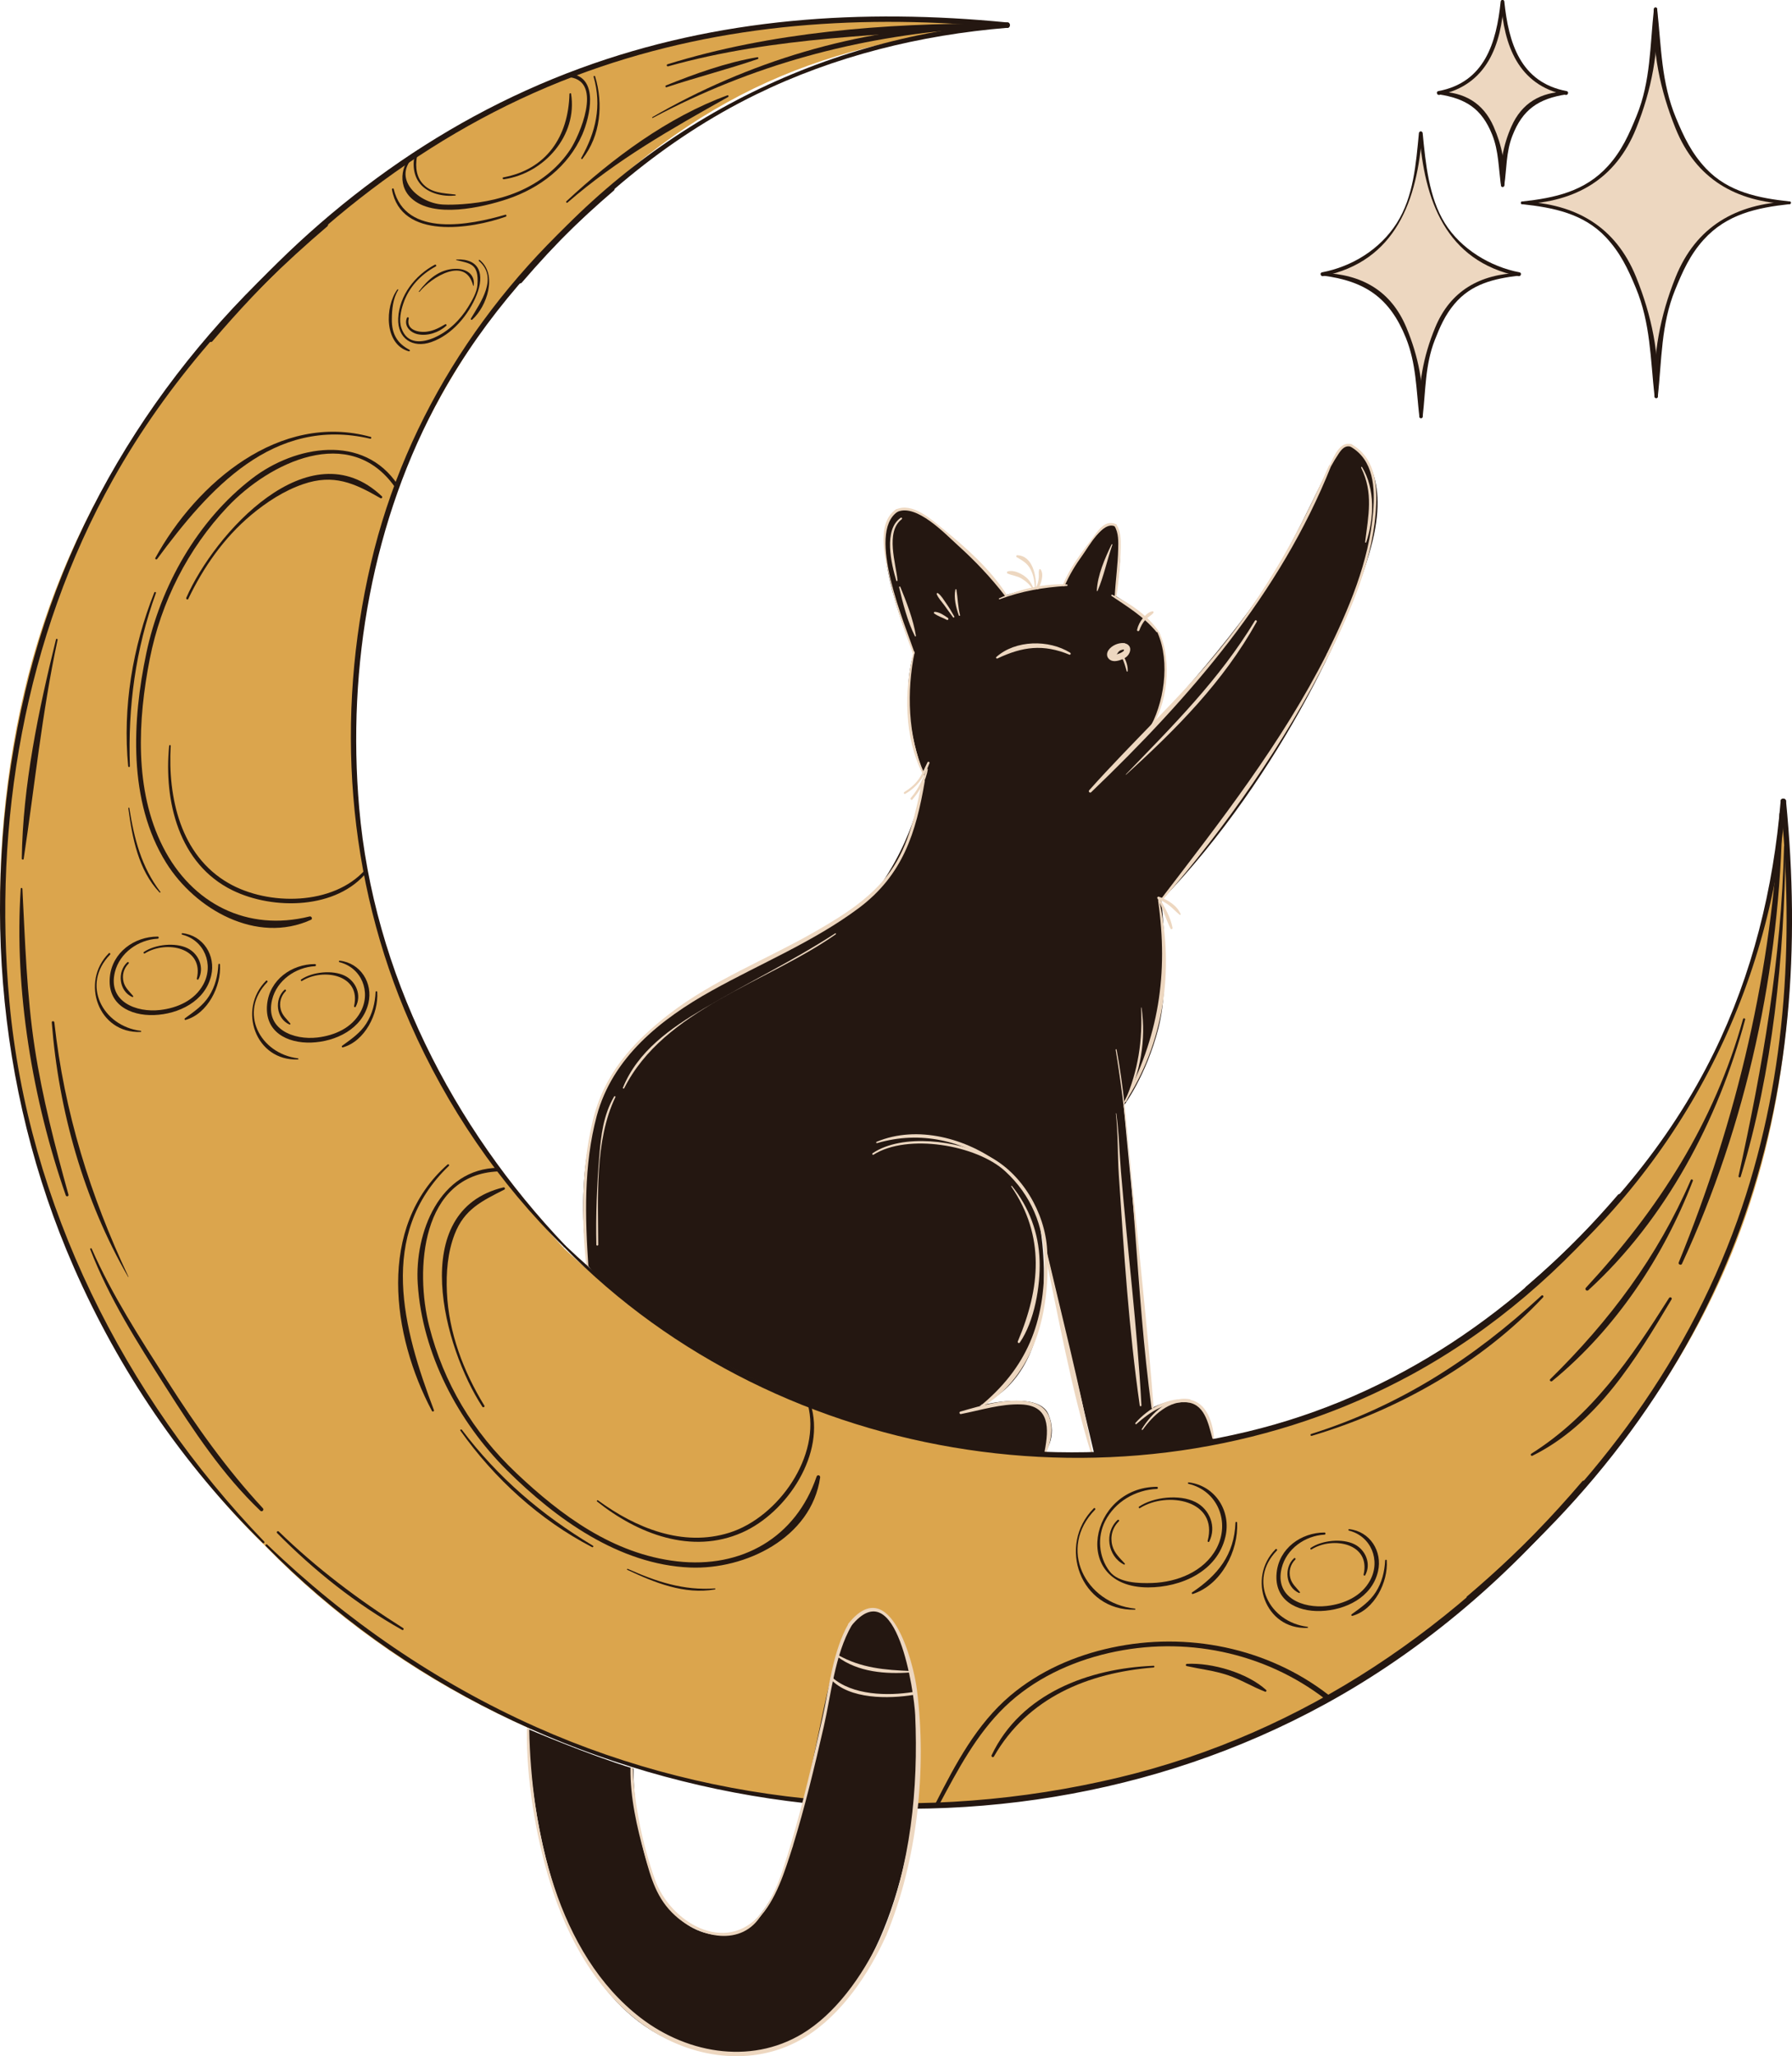 <?xml version="1.0" encoding="UTF-8"?>
<svg id="Layer_2" data-name="Layer 2" xmlns="http://www.w3.org/2000/svg" viewBox="0 0 354.43 406.65">
  <defs>
    <style>
      .cls-1 {
        fill: #edd7c0;
      }

      .cls-1, .cls-2, .cls-3 {
        stroke-width: 0px;
      }

      .cls-2 {
        fill: #dba54d;
      }

      .cls-3 {
        fill: #241711;
      }
    </style>
  </defs>
  <g id="OBJECTS">
    <g>
      <g>
        <g>
          <path class="cls-1" d="M299.58,53.92c-5.68-1.08-10.78-4.71-13.87-9.68-3.22-5.2-3.93-11.34-4.51-17.27-.02-.21.01-.47-.15-.46-.16,0-.34.09-.36.3-.57,5.89-1.02,12.3-4.29,17.43-3.17,4.97-7.88,8.53-13.62,9.62-.48.09-1.12.72-.65.62.08-.02.16-.04.24-.05,8.05,1.08,12.74,4.38,15.81,12.01,2,4.98,1.98,9.94,2.6,15.23,0,.21.16.31.32.3.15,0,.05-.97.06-1.18.59-5.06.71-9.13,2.61-13.93,1-2.54,1.99-4.83,3.78-6.97,3.22-3.84,7.45-4.85,12.17-5.46.08.02.17.04.25.06.48.1.09-.47-.39-.56Z"/>
          <path class="cls-1" d="M352.87,39.85c-5.9-.64-11.62-1.76-15.85-6.25-2.75-2.91-4.2-6-5.7-9.59-2.81-6.74-2.77-13.47-3.56-20.64,0-.21-.16-.3-.31-.3-.15,0-.3.09-.31.3-.76,6.94-.6,13.67-3.28,20.22-1.44,3.53-2.81,6.64-5.43,9.53-4.37,4.83-10.05,6.06-16.28,6.73-.18,0-.25.12-.24.26-.01.13.06.26.24.26,5.9.64,11.62,1.76,15.85,6.25,2.75,2.91,4.2,6,5.7,9.59,2.81,6.74,2.78,13.47,3.56,20.64,0,.21.16.3.31.3.15,0,.3-.09.31-.3.76-6.94.6-13.67,3.28-20.22,1.44-3.53,2.81-6.64,5.43-9.53,4.37-4.83,10.05-6.06,16.28-6.73.18,0,.25-.12.24-.26.01-.13-.06-.26-.24-.26Z"/>
          <path class="cls-1" d="M285.35,18.75c.07-.01.12-.03.19-.05,4.91.82,7.78,2.72,9.69,7.47,1.25,3.1,1.18,6.23,1.66,9.49,0,0,0,0,0,0,0,0,0,0,0,0,0,.03,0,.05.01.08.02.16.14.21.26.21.01,0,.02,0,.03,0,.01,0,.02,0,.03,0,.12,0,.24-.05.26-.21,0-.03,0-.05.01-.08,0,0,0,0,0,0,0,0,0,0,0,0,.46-3.14.34-6.23,1.5-9.23,1.87-4.85,4.76-6.89,9.8-7.73.06.01.12.03.19.05.46.1.66-.62.19-.71-8.7-1.63-10.88-9.08-11.68-16.76-.02-.15-.11-.24-.23-.28,0,0-.01,0-.02,0-.03,0-.06-.01-.09-.01s-.06,0-.09.01c0,0-.01,0-.02,0-.11.04-.21.13-.23.28-.8,7.68-2.98,15.13-11.68,16.76-.46.09-.27.8.19.71Z"/>
        </g>
        <g>
          <path class="cls-3" d="M280.73,26.32c.94,13.21,5.17,25.34,19.61,28.29.49.1.69-.65.21-.75-5.81-1.11-11.62-4.63-14.78-9.72s-3.8-11.76-4.39-17.82c-.04-.41-.68-.42-.65,0h0Z"/>
          <path class="cls-3" d="M300.44,53.97c-7.72.26-13.57,3.51-16.58,10.8-2.36,5.7-3.4,11.39-3.13,17.62.02.43.6.41.65,0,.61-5.18.47-10.23,2.4-15.14,1.02-2.6,2.03-4.94,3.87-7.12,3.38-4.02,7.83-5.01,12.8-5.63.33-.04.35-.55,0-.53h0Z"/>
          <path class="cls-3" d="M280.64,26.32c-.58,6.02-1.05,12.58-4.39,17.82s-8.92,8.6-14.78,9.72c-.49.09-.28.85.21.75,14.44-2.94,18.67-15.07,19.61-28.29.03-.42-.61-.41-.65,0h0Z"/>
          <path class="cls-3" d="M261.57,54.5c8.44,1.06,13.32,4.42,16.5,12.33,2.04,5.09,2.03,10.16,2.66,15.56.05.4.63.43.65,0,.27-6.27-.84-11.91-3.22-17.62-3.04-7.29-8.84-10.54-16.59-10.8-.35-.01-.33.49,0,.53h0Z"/>
        </g>
        <g>
          <path class="cls-3" d="M353.95,39.84c-10.59.44-18.5,4.95-22.54,14.97-3.08,7.66-4.49,15.26-4.17,23.61.02.42.6.41.65,0,.79-7.24.63-14.26,3.42-21.09,1.5-3.68,2.93-6.92,5.66-9.94,4.56-5.03,10.48-6.31,16.98-7.02.33-.04.35-.55,0-.53h0Z"/>
          <path class="cls-3" d="M301.06,40.38c6.15.67,12.11,1.84,16.53,6.51,2.86,3.04,4.38,6.25,5.94,10.01,2.93,7.03,2.89,14.04,3.72,21.53.04.41.63.43.65,0,.32-8.42-1.19-15.92-4.29-23.61-4.05-10.02-11.94-14.53-22.54-14.97-.35-.01-.33.5,0,.53h0Z"/>
          <g>
            <path class="cls-3" d="M301.06,40.38c10.59-.44,18.5-4.95,22.54-14.97,3.08-7.66,4.49-15.26,4.17-23.61-.02-.42-.6-.41-.65,0-.79,7.24-.63,14.26-3.42,21.09-1.5,3.68-2.93,6.92-5.66,9.94-4.56,5.03-10.48,6.31-16.98,7.02-.33.04-.35.55,0,.53h0Z"/>
            <path class="cls-3" d="M353.95,39.84c-6.15-.67-12.11-1.84-16.53-6.51-2.86-3.04-4.38-6.25-5.94-10.01-2.93-7.03-2.89-14.04-3.72-21.53-.04-.41-.63-.43-.65,0-.32,8.42,1.19,15.92,4.29,23.61,4.05,10.02,11.94,14.53,22.54,14.97.35.01.33-.5,0-.53h0Z"/>
          </g>
        </g>
        <g>
          <path class="cls-3" d="M296.88.31c.56,8.62,3.36,16.51,12.78,18.46.49.1.69-.65.21-.75-9.19-1.72-11.5-9.59-12.34-17.71-.04-.41-.67-.42-.65,0h0Z"/>
          <path class="cls-3" d="M309.76,18.13c-5.05.06-8.77,2.24-10.83,6.89-1.62,3.66-2.35,7.6-2.06,11.62.02.34.58.47.64.09.5-3.35.36-6.64,1.6-9.84,2.02-5.24,5.17-7.38,10.72-8.23.3-.05.22-.53-.07-.52h0Z"/>
          <path class="cls-3" d="M296.81.31c-.84,8.12-3.15,15.99-12.34,17.71-.49.09-.28.85.21.75,9.42-1.95,12.23-9.83,12.78-18.46.03-.42-.6-.41-.65,0h0Z"/>
          <path class="cls-3" d="M284.5,18.65c5.42.83,8.55,2.82,10.62,7.96,1.33,3.31,1.24,6.64,1.77,10.12.06.38.61.25.64-.09.3-4.06-.49-7.93-2.12-11.62-2.05-4.65-5.79-6.83-10.83-6.89-.29,0-.38.48-.07.52h0Z"/>
        </g>
      </g>
      <g>
        <path class="cls-3" d="M210.22,115.78s6.89-12.59,9.86-12.07c2.97.51.59,14.17.59,14.17,0,0,6.09,3.5,8.64,7.39,0,0,4.32,10.54-2.85,19.9,0,0,18.09-19.11,25.87-32.32,7.78-13.21,11.76-25.22,14.22-24.81,2.46.41,8.19,5.39,4.94,18.9-3.26,13.5-17.78,46.22-41.81,71.11,0,0,1.89,15.77-.56,25.28s-6.88,15.36-6.88,15.36l5.73,59.7s11.5-6.28,12,6.74c0,0-12.35,2.94-23.52,2.51l-10.96-46.36s6.04,29.05-11.76,36.72c0,0,11.56-3.07,13.6,1.64s-.97,8.04-.97,8.04c0,0-29.31-.88-56.22-14.39-26.9-13.5-33.86-23.02-33.86-23.02,0,0-5.21-27.1,8.9-42.86,14.12-15.75,41.67-21.59,49.22-32.74,7.55-11.15,8.39-21.31,8.39-21.31,0,0-5.44-13.06-2.07-24.21,0,0-10.23-23.79-3.27-28.03,5.36-3.27,21.49,16.59,21.49,16.59,0,0,6.42-2.11,11.29-1.93Z"/>
        <g>
          <path class="cls-1" d="M204.41,116.41c-.36-1.01-.89-1.84-1.77-2.47s-2.21-1.24-3.31-.95c-.18.05-.25.34-.06.43.9.4,1.87.46,2.75.98s1.67,1.22,2.2,2.1c.06.1.24.04.2-.08h0Z"/>
          <path class="cls-1" d="M204.89,116.41c.12-2.37-.56-6.48-3.69-6.61-.21,0-.28.29-.11.39,1.03.61,1.95,1.09,2.6,2.16.72,1.19.96,2.69.99,4.06,0,.13.19.13.2,0h0Z"/>
          <path class="cls-1" d="M205.38,116.44c.5-.98,1.18-2.87.41-3.86-.07-.09-.21-.03-.24.06-.17.47-.05,1.02-.09,1.52-.06.69-.23,1.37-.51,2.01-.13.3.29.56.45.26h0Z"/>
          <path class="cls-1" d="M262.86,92.05c-5.73,13.04-12.59,25.27-21.61,36.34-8.03,9.85-17.39,18.42-25.82,27.89-.24.26.13.64.39.39,19.47-18.69,37.32-39.12,47.43-64.46.09-.22-.29-.38-.39-.16h0Z"/>
          <path class="cls-1" d="M211.67,129.09c-4.21-2.64-10.82-2.55-14.61.84-.16.15.04.37.22.29,4.97-2.35,9.06-2.89,14.23-.75.22.09.35-.26.16-.38h0Z"/>
          <path class="cls-1" d="M225.34,124.66c.27-.75.65-1.47,1.18-2.07.47-.53,1.15-.84,1.59-1.36.1-.12.05-.36-.14-.34-.76.08-1.47.81-1.93,1.37-.56.67-.95,1.43-1.14,2.28-.07.29.34.4.44.12h0Z"/>
          <path class="cls-1" d="M222.31,127.18c-1.09-.1-2.41.46-3.05,1.37-.39.55-.44,1.27.07,1.77.56.55,1.36.48,2.05.27s1.34-.49,1.77-1.07c.37-.5.59-1.26.16-1.8-.92-1.13-2.8-.13-3.35.85-.39.69.68,1.32,1.07.62.15-.26.33-.46.61-.59.06-.03.61-.22.66-.1.19.41-1.67,1.12-1.93.91-.21-.17-.08.1-.08-.09,0-.08.17-.22.21-.26.18-.18.4-.31.62-.44.39-.22.87-.53,1.31-.62.5-.1.33-.8-.11-.84h0Z"/>
          <path class="cls-1" d="M219.85,107.67c-1.33,2.77-2.77,6.05-2.92,9.15,0,.08.12.11.15.04,1.24-2.88,1.89-6.15,2.93-9.13.03-.09-.11-.15-.15-.07h0Z"/>
          <path class="cls-1" d="M189.88,121.65c-.43-1.68-.44-3.37-.72-5.06-.02-.1-.18-.1-.2,0-.35,1.66.13,3.56.68,5.12.05.15.29.09.24-.07h0Z"/>
          <path class="cls-1" d="M188.74,121.92c-.51-.91-1.04-1.81-1.64-2.66-.48-.67-.92-1.48-1.6-1.96-.11-.08-.29.05-.24.19.31.8.99,1.48,1.49,2.18.57.81,1.17,1.6,1.74,2.4.11.15.34.02.25-.15h0Z"/>
          <path class="cls-1" d="M187.49,122.21c-.75-.52-1.67-1.17-2.61-1.21-.14,0-.25.21-.13.3.73.57,1.7.84,2.51,1.28.25.14.45-.22.22-.38h0Z"/>
          <path class="cls-1" d="M220.66,207.61c3.87,23.35,3.92,47.35,7.09,70.81.03.23.43.18.41-.06-1.21-16.17-3.07-32.33-4.61-48.48-.71-7.45-1.32-14.96-2.71-22.32-.02-.12-.2-.07-.18.05h0Z"/>
          <path class="cls-1" d="M224.78,281.61c2.79-2.46,5.74-4.37,9.59-4.3s4.6,4.13,5.42,7.15c.05.17.34.15.32-.04-.22-3.02-1.42-7.1-4.91-7.62-4.08-.62-8.04,1.69-10.63,4.61-.12.14.07.33.21.21h0Z"/>
          <path class="cls-1" d="M190.09,279.64c3.88-.75,7.91-2.06,11.91-1.89,5.64.24,5.49,4.72,4.61,9.26-.05.28.32.38.42.12,1.37-3.41,1.71-8.25-2.47-9.65s-10.52.49-14.61,1.68c-.32.09-.18.55.13.49h0Z"/>
          <path class="cls-1" d="M172.78,228.35c6.72-4.23,20.34-1.95,26.02,3.27,5.16,4.74,7.69,10.9,7.75,17.81.1,12.08-3.37,21.08-12.92,28.84-.13.1.04.3.17.22,11.11-6.3,13.97-19.51,13.31-31.33-.41-7.31-4.97-15.2-11.65-18.54-6.08-3.04-16.97-4.52-22.86-.56-.18.12-.02.41.17.29h0Z"/>
          <path class="cls-1" d="M179.05,156.99c2.42-1.37,3.84-3.49,4.79-6.08.08-.22-.28-.37-.39-.16-.54,1.05-.96,2.16-1.62,3.15-.78,1.16-1.81,2.02-2.98,2.75-.21.13-.02.47.2.34h0Z"/>
          <path class="cls-1" d="M180.45,158.12c1.44-1.66,2.75-3.78,3.05-6,.02-.13-.17-.13-.21-.03-.86,2.11-1.63,3.96-3.15,5.71-.19.22.13.54.32.32h0Z"/>
          <path class="cls-1" d="M228.93,177.66c1.02,1.94,1.63,4.04,2.59,5.99.11.23.43.06.39-.16-.39-2.11-1.6-4.18-2.68-6-.11-.19-.39-.02-.29.17h0Z"/>
          <path class="cls-1" d="M229.02,177.74c.8.38,1.6.83,2.3,1.38s1.3,1.24,2,1.79c.08.06.26,0,.2-.12-.69-1.72-2.65-2.9-4.33-3.46-.24-.08-.41.3-.17.41h0Z"/>
          <path class="cls-1" d="M221.87,129.99c.46.89.71,1.81.97,2.76.03.11.2.09.2-.03.05-1.04-.31-2.05-.81-2.94-.13-.23-.48-.03-.36.21h0Z"/>
          <path class="cls-1" d="M206.38,246.48c2.93,13.75,5.36,27.74,9.48,41.2.06.19.34.11.3-.08-2.65-13.78-6.18-27.54-9.39-41.22-.06-.25-.44-.15-.39.11h0Z"/>
          <path class="cls-1" d="M182.41,154.35c-1.29,6.22-2.55,12.66-6.29,17.95s-9.44,8.8-15.05,12.02c-9.42,5.41-20.03,9.51-28.66,16.18-7.45,5.76-13.02,12.01-15.22,21.35s-2.26,19.45-1.17,28.94c.03.23.39.24.38,0-.7-9.97-.98-20.38,1.63-30.11,3.1-11.56,12.67-19.14,22.73-24.75,9.62-5.36,20.15-9.68,29.02-16.29s11.4-15.08,13.13-25.15c.05-.32-.42-.46-.49-.13h0Z"/>
          <path class="cls-1" d="M229.06,178.11c2.05,14.57.15,26.93-6.88,40.05-.06.11.1.2.17.1,7.9-11.92,9.94-26.39,6.93-40.21-.03-.14-.24-.08-.22.06h0Z"/>
          <path class="cls-1" d="M262.42,129.31c-8.91,17.63-20.95,33.02-32.91,48.63-.12.16.14.36.27.21,12.78-14.67,24.29-31.21,33.05-48.6.14-.28-.28-.53-.42-.25h0Z"/>
          <path class="cls-1" d="M267.09,88.32c4.67,2.68,4.87,8.23,4.49,12.91-.78,9.85-4.86,19.33-9.17,28.08-.14.29.29.54.43.25,4.54-9.24,8.95-19.41,9.35-29.87.17-4.49-.5-9.34-4.85-11.81-.28-.16-.54.28-.26.44h0Z"/>
          <path class="cls-1" d="M263.28,92.18c.46-.85.96-1.67,1.5-2.48.57-.84,1.24-1.68,2.37-1.36.32.09.46-.41.14-.5-2.33-.65-3.5,2.57-4.29,4.17-.09.18.18.34.28.16h0Z"/>
          <path class="cls-1" d="M180.67,128.93c-1.89,7.58-1.84,17.04,1.84,24.13.09.18.35.02.27-.16-3.24-7.16-3.48-16.36-1.88-23.91.03-.15-.19-.21-.23-.06h0Z"/>
          <path class="cls-1" d="M177.51,101.22c3.75-1.65,9.44,4.37,11.92,6.61,3.41,3.07,6.53,6.36,9.33,9.99.15.2.49.02.35-.2-3.22-5.06-8.11-9.39-12.74-13.14-2.3-1.87-5.94-5.16-9.14-3.74-.33.15-.04.63.28.49h0Z"/>
          <path class="cls-1" d="M180.89,129.1c-1.86-5.44-9.59-23.66-3.38-27.88.3-.21.02-.7-.29-.49-4.25,2.91-1.91,10.69-1.03,14.71,1.03,4.71,2.7,9.24,4.36,13.76.08.21.42.12.34-.09h0Z"/>
          <path class="cls-1" d="M197.7,118.52c4.37-1.63,8.66-2.37,13.31-2.64.19-.01.19-.29,0-.3-4.58-.17-9.22.89-13.39,2.74-.12.05-.03.25.09.21h0Z"/>
          <path class="cls-1" d="M220.41,104.01c.85,1.33.79,3.13.75,4.65-.07,3.08-.52,6.14-.68,9.22-.01.2.32.25.35.05.46-3.22.79-6.54.83-9.8.02-1.49,0-3.1-.84-4.37-.17-.26-.59-.02-.42.25h0Z"/>
          <path class="cls-1" d="M210.58,115.84c.95-2.19,2.17-4.18,3.57-6.11,1.19-1.64,3.96-6.72,6.34-5.64.28.13.53-.29.25-.42-2.22-.98-3.55,1.27-4.74,2.85-2.17,2.91-4.44,5.76-5.77,9.17-.08.2.26.34.34.14h0Z"/>
          <path class="cls-1" d="M219.85,117.86c3.24,2.19,6.36,4.08,8.89,7.13.15.18.47-.06.33-.26-2.19-3.12-5.68-5.5-9.08-7.11-.16-.07-.28.14-.14.23h0Z"/>
          <path class="cls-1" d="M228.95,125.14c2.57,5.88,1.28,14.09-1.86,19.41-.05.08.07.14.12.07,3.79-5.03,4.69-13.91,2.04-19.66-.09-.2-.39-.03-.3.18h0Z"/>
          <path class="cls-1" d="M269.21,92.49c2.46,4.99,1.43,9.48.79,14.72-.02.13.18.14.22.03,1.55-4.69,1.81-10.51-.82-14.86-.07-.12-.25-.01-.19.11h0Z"/>
          <path class="cls-1" d="M165.19,184.59c-8.39,5.46-17.4,9.77-26,14.87-6.53,3.87-13.05,8.39-15.99,15.66-.06.14.18.24.25.1,7.93-15.69,28.24-20.89,41.85-30.45.11-.08,0-.26-.11-.19h0Z"/>
          <path class="cls-1" d="M173.45,226.07c8.8-2.54,16.83-.47,24.32,4.51.2.13.36-.17.18-.31-6.71-5.13-16.52-7.84-24.57-4.46-.15.06-.1.3.07.25h0Z"/>
          <path class="cls-1" d="M226.02,282.75c1.98-2.78,5.29-5.98,9.1-5.41.41.06.59-.57.17-.63-4.12-.62-7.51,2.77-9.47,5.92-.08.13.11.23.19.11h0Z"/>
          <path class="cls-1" d="M222.76,217.83c2.79-5.78,3.96-12.17,3.01-18.55,0-.05-.09-.04-.09.01.34,6.44-.57,12.47-3.16,18.4-.07.16.16.31.24.14h0Z"/>
          <path class="cls-1" d="M222.72,153.2c9.94-9.02,19.27-18.4,25.84-30.23.13-.23-.22-.44-.36-.21-7.03,11.63-16.18,20.7-25.53,30.39-.03.03.02.07.05.05h0Z"/>
          <path class="cls-1" d="M178.17,102.39c-3.49,2.34-1.88,9.15-.9,12.44.04.13.26.11.25-.03-.3-3.3-2.45-9.62.82-12.11.17-.13.01-.43-.18-.3h0Z"/>
          <path class="cls-1" d="M177.83,116.14c.73,3.15,1.67,6.79,3.13,9.68.06.11.21.03.19-.08-.5-3.16-1.86-6.71-3.08-9.67-.06-.14-.27-.09-.24.06h0Z"/>
          <path class="cls-1" d="M121.46,216.86c-2.13,3.65-2.59,7.68-2.93,11.83-.47,5.75-.71,11.71-.58,17.47,0,.23.37.24.37,0-.03-9.24-.72-20.64,3.39-29.17.08-.16-.15-.3-.24-.14h0Z"/>
          <path class="cls-1" d="M200.01,234.64c6.72,9.84,5.76,20.09,1.3,30.63-.11.27.23.48.4.23,2.89-4.23,4.08-11.15,3.91-16.22-.18-5.41-2.08-10.55-5.48-14.74-.06-.07-.19.02-.13.1h0Z"/>
          <path class="cls-1" d="M220.7,220.19c.46,4.04.32,8.21.59,12.27,1,15.15,1.98,30.5,4.14,45.53.03.19.34.14.33-.04-.82-15.42-2.77-30.83-4.05-46.22-.32-3.81-.39-7.75-.93-11.54,0-.05-.09-.04-.08.01h0Z"/>
        </g>
      </g>
    </g>
    <g>
      <path class="cls-2" d="M352.87,158.46c.04-.5.23-.03-.16,0-.38-.03-.11.33-.07.82-2.91,34.74-17.91,64.16-42.06,88.11-23.18,22.58-52.04,37.12-85.2,39.97-42.44,3.66-82.71-11.43-113.7-40.35-29.07-31.15-44.85-67.05-41.1-114.3,2.63-33.17,17.4-61.96,39.59-85.51,27.79-29.49,53.85-39.14,88.59-42.06.49.05.48.2.45-.19.03-.39.27-.18-.22-.14-28.89-2.8-56.84-.67-84.25,9.45-23.82,8.79-45.09,23.14-62.67,41.26C29.12,77.94,12.15,105.32,4.78,136.83c-8.83,37.73-5.3,77.81,10.2,113.4,8.93,20.52,21.49,39.94,37.53,55.56,53.44,54.86,142.61,67.19,209.9,30.43,15.43-8.43,28.97-19.33,41.14-32,17.78-17.44,32.03-37.39,40.71-60.9,10.12-27.41,11.43-55.97,8.62-84.86Z"/>
      <g>
        <g>
          <path class="cls-3" d="M199.22,4.44c-28.74-2.81-57.2-.94-84.48,9.07-28.94,10.61-53.9,29.57-73.4,53.29-.39.47.28,1.16.68.68,20.14-23.72,44.84-42.89,74.33-53.42,26.83-9.58,54.7-11.31,82.87-8.55.68.07.68-1,0-1.07h0Z"/>
          <path class="cls-3" d="M352.18,158.46c2.75,28.17,1.02,56.04-8.55,82.87-10.53,29.49-29.7,54.19-53.42,74.33-.48.4.21,1.07.68.68,23.72-19.5,42.68-44.46,53.29-73.4,10.01-27.29,11.88-55.74,9.07-84.49-.07-.68-1.14-.69-1.07,0h0Z"/>
          <path class="cls-3" d="M52.56,305.74c53.6,54.64,142.24,68.1,209.54,31.27,19.84-10.86,37.19-25.9,51.5-43.35.39-.47-.28-1.16-.68-.68-24.28,28.49-54.93,49.77-91.62,58.54-38.29,9.15-79.22,6.12-115.24-9.97-19.71-8.8-37.67-21.13-53.21-36.09-.19-.18-.47.1-.29.29h0Z"/>
          <path class="cls-3" d="M52.24,304.85C24.51,276.04,5.54,238.18,1.86,198.13c-3.25-35.34,3.07-72.19,20.48-103.3,10.82-19.33,25.59-35.74,42.38-50.05.48-.41-.21-1.07-.68-.68-29.1,23.85-50.42,55.92-59.05,92.68-8.89,37.85-6.03,78.19,9.62,113.87,8.91,20.32,21.5,38.94,37.35,54.49.19.18.47-.1.29-.29h0Z"/>
        </g>
        <g>
          <path class="cls-3" d="M199.22,4.44c-38.22,3.14-72.38,20.98-96.69,50.76-.39.47.27,1.16.68.68,13.07-15.21,28.18-28.31,46.29-37.18,15.57-7.62,32.49-11.78,49.72-13.2.68-.06.69-1.13,0-1.07h0Z"/>
          <path class="cls-3" d="M352.18,158.46c-1.42,17.23-5.57,34.16-13.2,49.73-8.87,18.11-21.96,33.22-37.18,46.29-.48.41.21,1.07.68.68,29.78-24.31,47.62-58.47,50.76-96.7.06-.69-1.01-.68-1.07,0h0Z"/>
          <path class="cls-3" d="M111.55,246.62c42.84,43.88,113.94,54.59,167.83,25.12,15.9-8.7,29.84-20.75,41.29-34.76.39-.47-.27-1.16-.68-.68-19.53,22.76-43.91,39.81-73.33,46.84-30.39,7.26-62.77,4.9-91.43-7.63-16.08-7.04-30.7-17.07-43.39-29.17-.19-.18-.47.1-.29.29h0Z"/>
          <path class="cls-3" d="M111.84,246.34c-22.37-23.47-37.98-54.05-40.8-86.6-2.42-27.91,2.56-56.92,16.2-81.54,8.69-15.67,20.61-28.88,34.15-40.5.48-.41-.21-1.07-.68-.68-23.37,19.1-40.46,44.89-47.35,74.39-7.08,30.28-4.78,62.44,7.76,90.96,7.26,16.5,17.53,31.65,30.43,44.25.19.18.46-.1.29-.29h0Z"/>
        </g>
      </g>
      <g>
        <path class="cls-3" d="M172.92,318.46c-13.09-2.09-10.19,65.31-30.65,64.24-17.32-.91-16.99-32.94-16.99-32.94-9.25-2.83-20.83-7.82-20.83-7.82,0,0,.52,62.98,40.45,64.3,39.92,1.32,43.92-85.25,28.03-87.78Z"/>
        <g>
          <path class="cls-1" d="M165.6,327.62c4.11,3.09,9.59,3.5,14.56,3.12.17-.01.18-.26,0-.27-5.13-.2-9.8-.58-14.38-3.15-.21-.12-.36.17-.18.31h0Z"/>
          <path class="cls-1" d="M164.28,332.06c3.71,4.05,11.51,3.93,16.45,3.12.37-.06.21-.62-.15-.56-4.98.8-11.97.68-15.98-2.88-.22-.19-.51.1-.32.32h0Z"/>
          <path class="cls-1" d="M124.7,349.73c-.06,5.85,1.25,11.48,2.79,17.09,1.28,4.67,2.39,8.72,6.07,12.04,4.8,4.34,13.24,6.37,17.14-.35.04-.08-.07-.17-.13-.1-7.08,8.37-18.08,1.7-21.07-6.8-2.45-6.97-4.02-14.52-4.34-21.88-.01-.29-.46-.3-.46,0h0Z"/>
          <path class="cls-1" d="M174.56,382.35c-3.18,7.05-8.27,14.77-14.83,19.18-10.32,6.93-23.47,4.85-32.99-2.45-16.55-12.7-21.7-37.23-22.07-57.14,0-.3-.46-.3-.46,0-.12,9.77,1.68,20.84,4.53,30.17,3.48,11.39,9.72,22.72,19.95,29.34,9.19,5.95,21.07,7.28,30.6,1.39,7.18-4.44,12.6-12.55,15.99-20.06.22-.49-.5-.91-.72-.42h0Z"/>
          <path class="cls-1" d="M168.38,321.53c9-11.03,12.44,13.27,12.63,17.63.65,14.5-.9,29.83-6.5,43.3-.21.5.61.72.81.22,6.1-14.73,8.04-32.69,6.03-48.55-.69-5.44-5.33-23.17-13.49-13.11-.29.36.22.87.51.51h0Z"/>
          <path class="cls-1" d="M156.81,365.1c2.4-7.78,4.3-15.7,6.12-23.63,1.47-6.39,2.19-14.27,5.51-20,.23-.4-.39-.77-.62-.36-3.13,5.46-3.81,12.67-5.17,18.73-1.89,8.43-3.83,16.86-6.31,25.14-.09.3.38.43.47.13h0Z"/>
          <path class="cls-1" d="M149.89,379.54c3.65-3.73,5.37-9.61,6.93-14.44.1-.3-.38-.44-.48-.13-1.49,4.81-3.07,10.63-6.63,14.39-.11.12.06.3.18.18h0Z"/>
        </g>
      </g>
      <g>
        <g>
          <path class="cls-3" d="M82.53,29.75c-3.12,2.02-4.13,6.69-1.2,9.43,4.37,4.09,14.05,1.84,19.01.19,6.4-2.14,12.08-6.44,14.82-12.75,1.52-3.51,3.34-11.24-2.21-12.01-.44-.06-.63.62-.19.68,6.53.91,1.79,11.6.05,14.25-2.21,3.37-5.4,5.99-8.99,7.76-3.8,1.88-8.07,2.77-12.27,3.07-1.31.09-2.64.15-3.96.08-5.12-.28-10.8-5.73-4.82-10.27.25-.19.02-.61-.25-.43h0Z"/>
          <path class="cls-3" d="M117.41,15.18c1.65,5.81.43,10.91-2.45,16.06-.08.14.12.31.23.18,3.61-4.55,4.17-10.9,2.51-16.31-.06-.18-.34-.11-.29.08h0Z"/>
          <path class="cls-3" d="M77.52,37.48c1.77,10.02,15.77,7.78,22.51,5.37.24-.08.14-.45-.1-.38-6.91,2.01-19.69,4.59-22.06-5.08-.06-.23-.38-.13-.34.09h0Z"/>
          <path class="cls-3" d="M82.15,30.15c-.59,2.11-.48,4.51.99,6.25,1.62,1.91,4.51,2.51,6.9,2.28.13-.01.13-.19,0-.21-2.39-.29-4.9-.27-6.57-2.3-1.37-1.66-1.31-3.9-.88-5.9.06-.29-.36-.41-.44-.12h0Z"/>
          <path class="cls-3" d="M112.63,18.59c-.22,8.39-4.51,14.89-13.07,16.49-.25.05-.14.4.1.37,7.96-1.14,14.61-8.65,13.29-16.9-.03-.19-.32-.13-.32.04h0Z"/>
        </g>
        <path class="cls-3" d="M86,52.35c-3.9,2.09-7.03,6.06-7.24,10.61-.18,3.97,2.84,5.98,6.54,4.69,4.12-1.43,7.44-5.42,8.99-9.37s.67-7.16-4.01-6.97c-.07,0-.08.1-.02.12,2.63.7,4.51.59,4.17,4.94-.11,1.45-1.05,3.03-1.8,4.27-1.58,2.6-3.9,4.88-6.7,6.12-2.35,1.03-5.41,1.43-6.54-1.88-.52-1.52-.12-3.37.37-4.83,1.09-3.26,3.45-5.74,6.43-7.36.22-.12.02-.45-.19-.33h0Z"/>
        <path class="cls-3" d="M82.97,57.71c2.39-2.92,9.12-7.12,10.61-1.22.02.07.1.04.11-.01.31-2.34-1.59-3.38-3.66-3.32-3.14.09-5.39,2.1-7.18,4.47-.05.06.06.15.11.09h0Z"/>
        <path class="cls-3" d="M80.47,62.89c-.6,1.58.64,2.88,2.15,3.21,1.94.42,4.22-.36,5.65-1.68.15-.14-.04-.39-.22-.29-1.13.68-2.22,1.26-3.54,1.45-1.66.25-4.25-.28-3.67-2.6.06-.24-.28-.33-.37-.1h0Z"/>
        <path class="cls-3" d="M78.58,57.26c-2.5,3.44-2.59,10.86,2.28,12.22.18.05.29-.21.13-.3-2.47-1.29-3.52-3.19-3.49-6,.01-1.93.21-4.16,1.26-5.82.07-.11-.1-.2-.17-.1h0Z"/>
        <path class="cls-3" d="M94.71,51.6c3.9,3.33.34,8.17-1.58,11.41-.1.17.13.33.27.2,2.92-2.61,5.03-8.9,1.49-11.79-.12-.1-.29.07-.17.17h0Z"/>
        <path class="cls-3" d="M78.69,95.9c-6.79-10.23-20.32-7.81-28.82-1.28-10.83,8.32-18.14,21.32-20.93,34.56s-3.65,29.3,3.92,41.44c5.74,9.22,17.9,16.17,28.65,11.28.38-.17.11-.76-.28-.66-12.28,3.07-23.26-2.48-28.98-13.72s-5-25.15-2.62-37.24c2.22-11.23,7.51-21.73,15.39-30.06,8.27-8.74,24.14-16.5,33.04-3.96.26.37.87.03.62-.36h0Z"/>
        <path class="cls-3" d="M33.46,147.49c-1.08,10.9,1.87,23.39,12.56,28.6,8.09,3.94,20.63,3.75,26.62-3.71.22-.27-.15-.66-.39-.39-6.31,7.1-19.16,7.2-27.04,2.67-9.55-5.48-12.02-16.99-11.45-27.17.01-.2-.28-.19-.3,0h0Z"/>
        <path class="cls-3" d="M37.24,118.44c3-6.27,7.04-12.06,12.39-16.56,3.04-2.55,6.58-4.86,10.35-6.14,5.99-2.05,10.04-.24,15.27,2.78.23.13.48-.18.28-.37-14.35-13.65-33.18,7.47-38.68,20.06-.12.27.27.5.4.23h0Z"/>
        <path class="cls-3" d="M73.31,86.4c-17.99-4.97-34.42,9.09-42.58,23.93-.13.24.21.43.36.21,10.19-13.82,22.92-28.26,42.12-23.78.23.05.33-.3.1-.36h0Z"/>
        <path class="cls-3" d="M30.51,117.19c-4.3,10.83-6.27,22.71-5.16,34.34.02.21.34.22.34,0-.4-11.85,1.1-23.08,5.15-34.25.07-.21-.25-.29-.33-.09h0Z"/>
        <path class="cls-3" d="M25.38,159.85c.79,5.85,1.97,12.22,6.18,16.65.08.08.23-.03.16-.12-3.77-4.97-5.19-10.52-6.14-16.58-.02-.14-.23-.08-.21.06h0Z"/>
        <path class="cls-3" d="M98.58,230.95c-11.69.13-16.59,12.88-15.96,22.91.87,13.8,7.99,27.3,17.68,36.94,9.61,9.56,22.15,18.62,36.16,19.2,10.96.45,24.02-5.85,25.75-17.8.07-.45-.54-.64-.7-.19-4.13,12.12-14.88,18.21-27.57,16.77s-23.02-9.14-31.76-17.4-14.43-17.93-17.28-29.06-1.64-30.01,13.66-30.66c.46-.02.46-.72,0-.71h0Z"/>
        <path class="cls-3" d="M118.09,296.94c8.01,6.41,18.71,10.56,28.69,6.14,8.93-3.95,16.66-15.67,13.52-25.48-.11-.34-.63-.2-.53.15,2.72,10.13-5.83,22.31-15.5,25.36-9.25,2.91-18.57-.95-26-6.4-.14-.1-.31.13-.18.24h0Z"/>
        <path class="cls-3" d="M95.79,277.97c-4.15-6.81-7.04-14.4-7.4-22.43-.17-3.85.13-7.81,1.52-11.43,1.91-4.97,5.38-6.58,9.85-8.86.24-.12.07-.49-.18-.43-19.25,4.62-11.72,31.93-4.18,43.38.16.25.55.02.4-.23h0Z"/>
        <path class="cls-3" d="M88.51,230.3c-14.02,12.38-11,33.84-3.07,48.75.11.21.47.06.39-.16-6.09-16.05-11.23-34.72,2.95-48.32.18-.17-.09-.42-.27-.27h0Z"/>
        <path class="cls-3" d="M91.06,282.93c6.74,9.51,15.67,17.65,26.04,23.04.19.1.36-.18.17-.29-10.17-6.1-18.75-13.44-25.92-22.92-.13-.17-.42,0-.29.17h0Z"/>
        <path class="cls-3" d="M124.06,310.45c5.4,2.54,11.29,4.94,17.36,3.88.11-.02.09-.21-.03-.2-6.22.45-11.6-1.35-17.22-3.86-.12-.06-.24.13-.11.19h0Z"/>
        <path class="cls-3" d="M132.13,13.12c21.25-5.95,42.57-6.12,64.36-7.79.42-.03.43-.66,0-.67-21.39-.08-43.97,1.68-64.47,8.05-.25.08-.15.47.11.4h0Z"/>
        <path class="cls-3" d="M129.11,23.32c19.55-10.41,40.28-16.04,62.31-17.64.42-.03.43-.67,0-.66-21.83.65-43.56,7.21-62.4,18.15-.09.05-.01.2.09.15h0Z"/>
        <path class="cls-3" d="M131.84,17.25c5.97-1.98,12.09-3.54,18.03-5.57.23-.08.14-.4-.1-.36-6.11,1.03-12.29,3.26-18.03,5.57-.22.09-.13.44.1.36h0Z"/>
        <path class="cls-3" d="M112.26,40.05c9.86-8.56,20.47-14.53,31.75-20.87.18-.1.06-.41-.14-.33-11.76,4.29-22.77,12.48-31.85,20.96-.16.15.08.39.25.25h0Z"/>
        <path class="cls-3" d="M351.95,160.98c-1.42,30.75-8.3,60.24-19.93,88.7-.15.37.48.63.64.27,12.83-27.7,19.45-58.48,19.86-88.97,0-.38-.56-.37-.58,0h0Z"/>
        <path class="cls-3" d="M352.86,167.38c-.52,22.2-4.25,43.58-9,65.19-.06.28.35.4.43.12,6.34-20.97,8.62-43.49,8.86-65.31,0-.19-.29-.19-.29,0h0Z"/>
        <path class="cls-3" d="M344.75,201.52c-5.71,20.57-16.7,37.6-31.08,53.15-.3.32.16.77.48.48,15.32-14.02,25.68-33.63,31.01-53.51.07-.26-.33-.37-.41-.11h0Z"/>
        <path class="cls-3" d="M185.75,356.9c3.66-6.85,7.35-13.9,12.99-19.35s12.99-8.9,20.57-10.64c14.9-3.42,30.68-.23,42.82,9.12.47.36,1.12-.46.64-.83-12.1-9.38-28.02-12.56-42.94-9.35-7.27,1.56-14.29,4.64-20,9.47-6.69,5.67-10.83,13.52-14.74,21.21-.22.43.42.81.65.38h0Z"/>
        <path class="cls-3" d="M196.58,347.38c6.7-11.68,18.62-16.56,31.58-17.61.21-.02.22-.35,0-.34-12.78.5-26.22,5.46-32.03,17.68-.14.3.28.56.45.26h0Z"/>
        <path class="cls-3" d="M234.7,329.49c2.69.6,5.39.89,8.03,1.76s4.94,2.33,7.5,3.31c.19.07.34-.21.2-.34-3.74-3.4-10.69-5.43-15.67-5.17-.24.01-.31.38-.06.43h0Z"/>
        <path class="cls-3" d="M62.29,190.66c-4.61,0-8.97,3.11-9.46,7.95-.55,5.43,3.94,7.74,8.75,7.57s10.08-2.68,11.29-7.8c.94-3.99-1.58-7.95-5.7-8.39-.16-.02-.2.25-.04.29,4.37,1.09,6.33,5.87,4.19,9.83-1.71,3.17-5.12,4.67-8.54,5.07-4.72.55-10.39-1.63-8.96-7.48.94-3.84,4.67-6.42,8.47-6.62.27-.01.27-.42,0-.42h0Z"/>
        <path class="cls-3" d="M59.74,193.99c4.23-2.64,11.73-1.18,10.29,4.98-.04.19.22.31.32.13,1.23-2.24.09-5.01-2.13-6.12-2.42-1.21-6.45-.79-8.65.72-.18.12-.02.41.17.29h0Z"/>
        <path class="cls-3" d="M56.26,195.75c-2.03,1.85-1.66,5.7.99,6.86.14.06.26-.09.16-.21-.72-.88-1.56-1.58-1.87-2.72-.36-1.34,0-2.7.98-3.68.16-.16-.08-.41-.25-.25h0Z"/>
        <path class="cls-3" d="M52.61,193.97c-5.64,5.65-2.09,15.9,6.32,15.55.14,0,.13-.2,0-.22-7.54-.93-11.83-9.14-6.06-15.07.17-.17-.09-.44-.27-.27h0Z"/>
        <path class="cls-3" d="M74.29,196.18c-.11,2.23-.64,4.34-1.84,6.23s-2.94,3.06-4.77,4.4c-.15.11-.07.37.13.32,4.38-1.22,7.09-6.7,6.8-10.95-.01-.2-.31-.21-.32,0h0Z"/>
        <path class="cls-3" d="M261.96,303.08c-4.61,0-8.97,3.11-9.46,7.95-.55,5.43,3.94,7.74,8.75,7.57,4.87-.17,10.08-2.68,11.29-7.8.94-3.99-1.58-7.95-5.7-8.39-.16-.02-.2.25-.04.29,4.37,1.09,6.33,5.87,4.19,9.83-1.71,3.17-5.12,4.67-8.54,5.07-4.72.55-10.39-1.63-8.96-7.48.94-3.84,4.67-6.42,8.47-6.62.27-.01.27-.42,0-.42h0Z"/>
        <path class="cls-3" d="M259.41,306.41c4.23-2.64,11.73-1.18,10.29,4.98-.04.19.22.31.32.13,1.23-2.24.09-5.01-2.13-6.12-2.42-1.21-6.45-.79-8.65.72-.18.12-.02.41.17.29h0Z"/>
        <path class="cls-3" d="M255.93,308.17c-2.03,1.85-1.66,5.7.99,6.86.14.06.26-.09.16-.21-.72-.88-1.56-1.58-1.87-2.72-.36-1.34,0-2.7.98-3.68.16-.16-.08-.41-.25-.25h0Z"/>
        <path class="cls-3" d="M252.28,306.39c-5.64,5.65-2.09,15.9,6.32,15.55.14,0,.13-.2,0-.22-7.54-.93-11.83-9.14-6.06-15.07.17-.17-.09-.44-.27-.27h0Z"/>
        <path class="cls-3" d="M273.96,308.61c-.11,2.23-.64,4.34-1.84,6.23s-2.94,3.06-4.77,4.4c-.15.11-.07.37.13.32,4.38-1.22,7.09-6.7,6.8-10.95-.01-.2-.31-.21-.32,0h0Z"/>
        <path class="cls-3" d="M228.8,294.04c-13.38.03-17.17,19.86-1.74,19.89,6.48.01,13.68-3.11,15.3-9.99,1.21-5.11-2.01-10.14-7.26-10.78-.16-.02-.2.25-.04.29,5.81,1.35,8.31,7.63,5.52,12.81-2.46,4.56-7.75,6.63-12.7,6.8-2.63.09-6.66,0-8.42-2.31-2.17-2.83-2.47-6.81-.88-9.92,1.95-3.84,6-6.2,10.23-6.37.27-.01.27-.42,0-.42h0Z"/>
        <path class="cls-3" d="M225.47,298.24c5.38-3.39,15.53-1.57,13.38,6.5-.05.18.23.31.32.13,1.47-2.91.13-6.39-2.75-7.83-3.11-1.56-8.29-1.01-11.12.91-.18.12-.02.41.17.29h0Z"/>
        <path class="cls-3" d="M221.04,300.6c-2.66,2.45-2.01,7.16,1.26,8.81.13.07.26-.09.16-.21-1-1.09-2.06-2.05-2.46-3.53-.47-1.75,0-3.54,1.3-4.82.16-.16-.08-.41-.25-.25h0Z"/>
        <path class="cls-3" d="M216.32,298.3c-7.31,7.35-2.62,20.29,8.14,20.04.14,0,.14-.2,0-.22-9.88-1.03-15.33-11.93-7.87-19.56.17-.17-.09-.44-.27-.27h0Z"/>
        <path class="cls-3" d="M244.36,301.12c-.24,6.36-3.5,10.39-8.57,13.79-.16.1-.06.38.13.32,5.61-1.81,9.06-8.51,8.76-14.11-.01-.2-.31-.21-.32,0h0Z"/>
        <path class="cls-3" d="M31.19,185.22c-4.61,0-8.97,3.11-9.46,7.95-.55,5.43,3.94,7.74,8.75,7.57s10.08-2.68,11.29-7.8c.94-3.99-1.58-7.95-5.7-8.39-.16-.02-.2.25-.04.29,4.37,1.09,6.33,5.87,4.19,9.83-1.71,3.17-5.12,4.67-8.54,5.07-4.72.55-10.39-1.63-8.96-7.48.94-3.84,4.67-6.42,8.47-6.62.27-.01.27-.42,0-.42h0Z"/>
        <path class="cls-3" d="M28.64,188.55c4.23-2.64,11.73-1.18,10.29,4.98-.04.19.22.31.32.13,1.23-2.24.09-5.01-2.13-6.12-2.42-1.21-6.45-.79-8.65.72-.18.12-.02.41.17.29h0Z"/>
        <path class="cls-3" d="M25.17,190.31c-2.03,1.85-1.66,5.7.99,6.86.14.06.26-.09.16-.21-.72-.88-1.56-1.58-1.87-2.72-.36-1.34,0-2.7.98-3.68.16-.16-.08-.41-.25-.25h0Z"/>
        <path class="cls-3" d="M21.51,188.53c-5.64,5.65-2.09,15.9,6.32,15.55.14,0,.13-.2,0-.22-7.54-.93-11.83-9.14-6.06-15.07.17-.17-.09-.44-.27-.27h0Z"/>
        <path class="cls-3" d="M43.19,190.75c-.11,2.23-.64,4.34-1.84,6.23s-2.94,3.06-4.77,4.4c-.15.11-.07.37.13.32,4.38-1.22,7.09-6.7,6.8-10.95-.01-.2-.31-.21-.32,0h0Z"/>
        <path class="cls-3" d="M11.07,126.46c-3.44,13.97-6.58,28.92-6.76,43.36,0,.2.34.26.37.05,2.19-14.5,3.62-28.94,6.71-43.32.05-.21-.27-.3-.33-.09h0Z"/>
        <path class="cls-3" d="M4.1,175.78c-1.33,19.93,2.36,41.82,8.91,60.62.12.33.63.2.53-.15-2.66-9.6-5.16-19.17-6.67-29.03-1.6-10.47-1.89-20.9-2.44-31.45-.01-.22-.32-.22-.34,0h0Z"/>
        <path class="cls-3" d="M17.84,247.06c3.76,9.73,9.34,18.44,14.91,27.21,5.51,8.67,11.27,17.38,18.74,24.5.33.32.82-.17.5-.5-7.21-7.77-13.23-16.28-18.92-25.2-5.39-8.45-10.9-16.93-14.94-26.13-.07-.16-.36-.05-.29.12h0Z"/>
        <path class="cls-3" d="M54.81,303.19c7.37,7.46,15.57,14.01,24.72,19.15.23.13.43-.21.21-.36-8.84-5.59-17.11-11.82-24.61-19.11-.21-.2-.52.11-.32.32h0Z"/>
        <path class="cls-3" d="M10.24,202.2c1.36,17.48,6.32,35.1,15.11,50.34.02.04.07,0,.06-.03-7.59-16.14-12.7-32.54-14.66-50.31-.03-.32-.53-.33-.51,0h0Z"/>
        <path class="cls-3" d="M259.44,283.96c16.99-5.06,33.57-14.37,45.76-27.4.21-.22-.11-.54-.33-.33-13.45,12.43-27.97,21.79-45.54,27.36-.23.07-.14.44.1.37h0Z"/>
        <path class="cls-3" d="M334.41,233.36c-6.59,15.22-16.02,27.8-27.79,39.38-.25.25.12.6.38.38,12.52-10.25,22.04-24.57,27.82-39.59.09-.24-.31-.41-.41-.17h0Z"/>
        <path class="cls-3" d="M330.12,256.68c-7.51,11.88-15.18,23.18-27.25,30.81-.25.16-.03.53.23.4,12.71-6.29,20.51-19.18,27.51-30.92.19-.31-.29-.59-.49-.28h0Z"/>
      </g>
    </g>
  </g>
</svg>